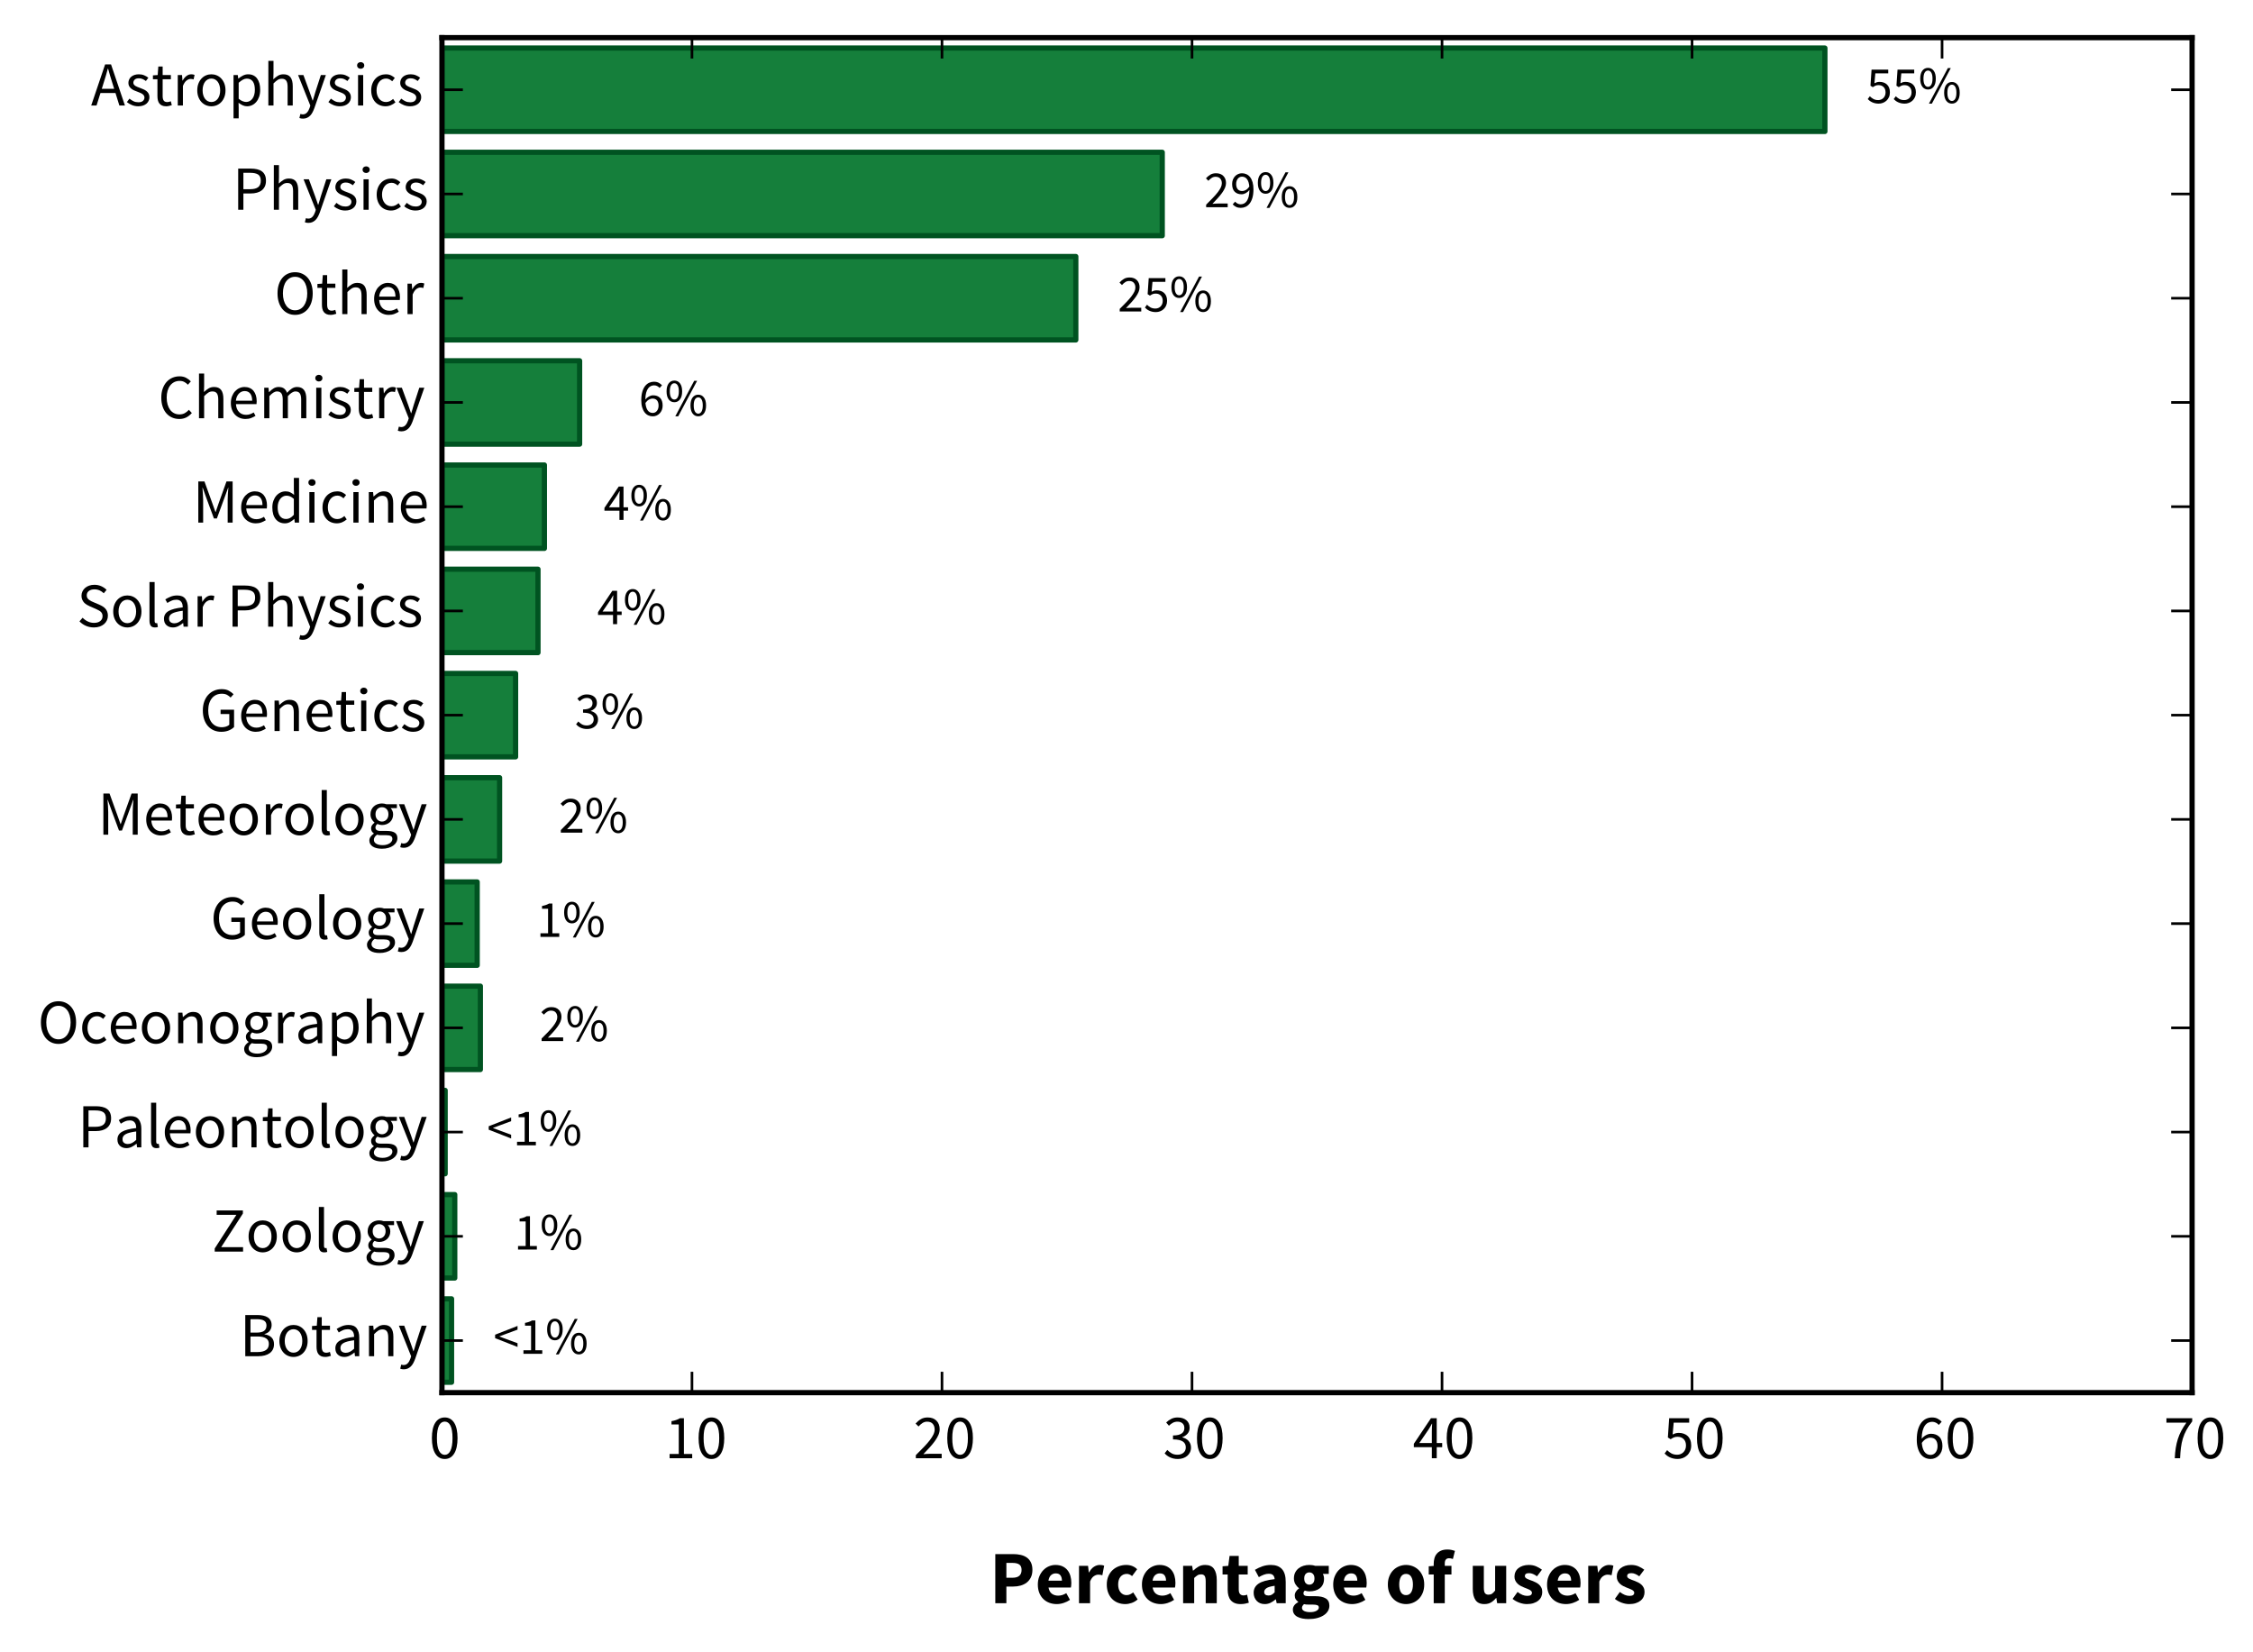 <?xml version="1.0" encoding="utf-8" standalone="no"?>
<!DOCTYPE svg PUBLIC "-//W3C//DTD SVG 1.1//EN"
  "http://www.w3.org/Graphics/SVG/1.1/DTD/svg11.dtd">
<!-- Created with matplotlib (http://matplotlib.org/) -->
<svg height="316pt" version="1.1" viewBox="0 0 431 316" width="431pt" xmlns="http://www.w3.org/2000/svg" xmlns:xlink="http://www.w3.org/1999/xlink">
 <defs>
  <style type="text/css">
*{stroke-linecap:butt;stroke-linejoin:round;}
  </style>
 </defs>
 <g id="figure_1">
  <g id="patch_1">
   <path d="
M0 316.909
L431.982 316.909
L431.982 0
L0 0
L0 316.909" style="fill:none;"/>
  </g>
  <g id="axes_1">
   <g id="patch_2">
    <path d="
M84.546 266.4
L419.346 266.4
L419.346 7.2
L84.546 7.2
L84.546 266.4" style="fill:none;"/>
   </g>
   <g id="patch_3">
    <path clip-path="url(#p05e1301167)" d="
M84.546 264.406
L86.383 264.406
L86.383 248.455
L84.546 248.455
z
" style="fill:#157f3b;stroke:#005321;stroke-linejoin:miter;"/>
   </g>
   <g id="patch_4">
    <path clip-path="url(#p05e1301167)" d="
M84.546 244.468
L86.996 244.468
L86.996 228.517
L84.546 228.517
z
" style="fill:#157f3b;stroke:#005321;stroke-linejoin:miter;"/>
   </g>
   <g id="patch_5">
    <path clip-path="url(#p05e1301167)" d="
M84.546 224.529
L85.159 224.529
L85.159 208.578
L84.546 208.578
z
" style="fill:#157f3b;stroke:#005321;stroke-linejoin:miter;"/>
   </g>
   <g id="patch_6">
    <path clip-path="url(#p05e1301167)" d="
M84.546 204.591
L91.895 204.591
L91.895 188.64
L84.546 188.64
z
" style="fill:#157f3b;stroke:#005321;stroke-linejoin:miter;"/>
   </g>
   <g id="patch_7">
    <path clip-path="url(#p05e1301167)" d="
M84.546 184.652
L91.283 184.652
L91.283 168.702
L84.546 168.702
z
" style="fill:#157f3b;stroke:#005321;stroke-linejoin:miter;"/>
   </g>
   <g id="patch_8">
    <path clip-path="url(#p05e1301167)" d="
M84.546 164.714
L95.57 164.714
L95.57 148.763
L84.546 148.763
z
" style="fill:#157f3b;stroke:#005321;stroke-linejoin:miter;"/>
   </g>
   <g id="patch_9">
    <path clip-path="url(#p05e1301167)" d="
M84.546 144.775
L98.632 144.775
L98.632 128.825
L84.546 128.825
z
" style="fill:#157f3b;stroke:#005321;stroke-linejoin:miter;"/>
   </g>
   <g id="patch_10">
    <path clip-path="url(#p05e1301167)" d="
M84.546 124.837
L102.918 124.837
L102.918 108.886
L84.546 108.886
z
" style="fill:#157f3b;stroke:#005321;stroke-linejoin:miter;"/>
   </g>
   <g id="patch_11">
    <path clip-path="url(#p05e1301167)" d="
M84.546 104.898
L104.143 104.898
L104.143 88.948
L84.546 88.948
z
" style="fill:#157f3b;stroke:#005321;stroke-linejoin:miter;"/>
   </g>
   <g id="patch_12">
    <path clip-path="url(#p05e1301167)" d="
M84.546 84.96
L110.88 84.96
L110.88 69.009
L84.546 69.009
z
" style="fill:#157f3b;stroke:#005321;stroke-linejoin:miter;"/>
   </g>
   <g id="patch_13">
    <path clip-path="url(#p05e1301167)" d="
M84.546 65.022
L205.802 65.022
L205.802 49.071
L84.546 49.071
z
" style="fill:#157f3b;stroke:#005321;stroke-linejoin:miter;"/>
   </g>
   <g id="patch_14">
    <path clip-path="url(#p05e1301167)" d="
M84.546 45.083
L222.337 45.083
L222.337 29.132
L84.546 29.132
z
" style="fill:#157f3b;stroke:#005321;stroke-linejoin:miter;"/>
   </g>
   <g id="patch_15">
    <path clip-path="url(#p05e1301167)" d="
M84.546 25.145
L349.104 25.145
L349.104 9.194
L84.546 9.194
z
" style="fill:#157f3b;stroke:#005321;stroke-linejoin:miter;"/>
   </g>
   <g id="patch_16">
    <path d="
M84.546 7.2
L419.346 7.2" style="fill:none;stroke:#000000;stroke-linecap:square;stroke-linejoin:miter;"/>
   </g>
   <g id="patch_17">
    <path d="
M419.346 266.4
L419.346 7.2" style="fill:none;stroke:#000000;stroke-linecap:square;stroke-linejoin:miter;"/>
   </g>
   <g id="patch_18">
    <path d="
M84.546 266.4
L84.546 7.2" style="fill:none;stroke:#000000;stroke-linecap:square;stroke-linejoin:miter;"/>
   </g>
   <g id="patch_19">
    <path d="
M84.546 266.4
L419.346 266.4" style="fill:none;stroke:#000000;stroke-linecap:square;stroke-linejoin:miter;"/>
   </g>
   <g id="matplotlib.axis_1">
    <g id="xtick_1">
     <g id="line2d_1">
      <defs>
       <path d="
M0 0
L0 -4" id="mc7db9fdffb" style="stroke:#000000;stroke-width:0.5;"/>
      </defs>
      <g>
       <use style="stroke:#000000;stroke-width:0.5;" x="84.546" xlink:href="#mc7db9fdffb" y="266.4"/>
      </g>
     </g>
     <g id="line2d_2">
      <defs>
       <path d="
M0 0
L0 4" id="m5a7d422ac3" style="stroke:#000000;stroke-width:0.5;"/>
      </defs>
      <g>
       <use style="stroke:#000000;stroke-width:0.5;" x="84.546" xlink:href="#m5a7d422ac3" y="7.2"/>
      </g>
     </g>
     <g id="text_1">
      <!-- 0 -->
      <defs>
       <path d="
M24.906 -1.203
Q15.203 -1.203 9.797 7.391
Q4.406 16 4.406 32.094
Q4.406 48.203 9.797 56.594
Q15.203 65 24.906 65
Q34.5 65 39.891 56.594
Q45.297 48.203 45.297 32.094
Q45.297 16 39.891 7.391
Q34.5 -1.203 24.906 -1.203
M24.906 5.406
Q27.703 5.406 29.953 6.953
Q32.203 8.5 33.844 11.75
Q35.5 15 36.391 20.047
Q37.297 25.094 37.297 32.094
Q37.297 39.094 36.391 44.094
Q35.5 49.094 33.844 52.25
Q32.203 55.406 29.953 56.906
Q27.703 58.406 24.906 58.406
Q22.094 58.406 19.797 56.906
Q17.5 55.406 15.844 52.25
Q14.203 49.094 13.297 44.094
Q12.406 39.094 12.406 32.094
Q12.406 18.094 15.844 11.75
Q19.297 5.406 24.906 5.406" id="SourceSansPro-Regular-30"/>
      </defs>
      <g transform="translate(82.093 278.944)scale(0.12 -0.12)">
       <use xlink:href="#SourceSansPro-Regular-30"/>
      </g>
     </g>
    </g>
    <g id="xtick_2">
     <g id="line2d_3">
      <g>
       <use style="stroke:#000000;stroke-width:0.5;" x="132.375" xlink:href="#mc7db9fdffb" y="266.4"/>
      </g>
     </g>
     <g id="line2d_4">
      <g>
       <use style="stroke:#000000;stroke-width:0.5;" x="132.375" xlink:href="#m5a7d422ac3" y="7.2"/>
      </g>
     </g>
     <g id="text_2">
      <!-- 10 -->
      <defs>
       <path d="
M7.906 6.797
L22.5 6.797
L22.5 53.797
L10.906 53.797
L10.906 59.094
Q15.297 59.906 18.547 61.047
Q21.797 62.203 24.406 63.797
L30.703 63.797
L30.703 6.797
L43.906 6.797
L43.906 0
L7.906 0
z
" id="SourceSansPro-Regular-31"/>
      </defs>
      <g transform="translate(127.149 278.944)scale(0.12 -0.12)">
       <use xlink:href="#SourceSansPro-Regular-31"/>
       <use x="49.7" xlink:href="#SourceSansPro-Regular-30"/>
      </g>
     </g>
    </g>
    <g id="xtick_3">
     <g id="line2d_5">
      <g>
       <use style="stroke:#000000;stroke-width:0.5;" x="180.203" xlink:href="#mc7db9fdffb" y="266.4"/>
      </g>
     </g>
     <g id="line2d_6">
      <g>
       <use style="stroke:#000000;stroke-width:0.5;" x="180.203" xlink:href="#m5a7d422ac3" y="7.2"/>
      </g>
     </g>
     <g id="text_3">
      <!-- 20 -->
      <defs>
       <path d="
M4 4.906
Q11.203 12.094 16.797 17.891
Q22.406 23.703 26.203 28.641
Q30 33.594 32 37.75
Q34 41.906 34 45.797
Q34 51.297 31 54.797
Q28 58.297 21.906 58.297
Q17.906 58.297 14.5 56.047
Q11.094 53.797 8.297 50.594
L3.594 55.297
Q7.594 59.703 12.094 62.344
Q16.594 65 22.906 65
Q31.797 65 36.891 59.844
Q42 54.703 42 46.203
Q42 41.703 40.047 37.141
Q38.094 32.594 34.641 27.75
Q31.203 22.906 26.453 17.656
Q21.703 12.406 16 6.5
Q18.594 6.703 21.391 6.891
Q24.203 7.094 26.703 7.094
L45.203 7.094
L45.203 0
L4 0
z
" id="SourceSansPro-Regular-32"/>
      </defs>
      <g transform="translate(174.719 278.944)scale(0.12 -0.12)">
       <use xlink:href="#SourceSansPro-Regular-32"/>
       <use x="49.7" xlink:href="#SourceSansPro-Regular-30"/>
      </g>
     </g>
    </g>
    <g id="xtick_4">
     <g id="line2d_7">
      <g>
       <use style="stroke:#000000;stroke-width:0.5;" x="228.032" xlink:href="#mc7db9fdffb" y="266.4"/>
      </g>
     </g>
     <g id="line2d_8">
      <g>
       <use style="stroke:#000000;stroke-width:0.5;" x="228.032" xlink:href="#m5a7d422ac3" y="7.2"/>
      </g>
     </g>
     <g id="text_4">
      <!-- 30 -->
      <defs>
       <path d="
M6.797 13.203
Q9.703 10.203 13.547 7.891
Q17.406 5.594 23.094 5.594
Q28.906 5.594 32.594 8.75
Q36.297 11.906 36.297 17.297
Q36.297 20.094 35.25 22.438
Q34.203 24.797 31.797 26.5
Q29.406 28.203 25.5 29.094
Q21.594 30 15.906 30
L15.906 36.297
Q21 36.297 24.453 37.188
Q27.906 38.094 30.047 39.688
Q32.203 41.297 33.094 43.5
Q34 45.703 34 48.203
Q34 52.906 31.047 55.594
Q28.094 58.297 23 58.297
Q19 58.297 15.641 56.5
Q12.297 54.703 9.406 51.797
L5 57
Q8.703 60.5 13.141 62.75
Q17.594 65 23.297 65
Q27.5 65 31 63.891
Q34.5 62.797 37.047 60.75
Q39.594 58.703 41 55.703
Q42.406 52.703 42.406 48.797
Q42.406 43 39.203 39.297
Q36 35.594 30.797 33.594
L30.797 33.203
Q33.703 32.5 36.203 31.141
Q38.703 29.797 40.594 27.75
Q42.5 25.703 43.547 23
Q44.594 20.297 44.594 17
Q44.594 12.797 42.938 9.391
Q41.297 6 38.438 3.641
Q35.594 1.297 31.797 0.047
Q28 -1.203 23.594 -1.203
Q19.797 -1.203 16.641 -0.453
Q13.5 0.297 10.891 1.547
Q8.297 2.797 6.25 4.391
Q4.203 6 2.594 7.797
z
" id="SourceSansPro-Regular-33"/>
      </defs>
      <g transform="translate(222.488 278.944)scale(0.12 -0.12)">
       <use xlink:href="#SourceSansPro-Regular-33"/>
       <use x="49.7" xlink:href="#SourceSansPro-Regular-30"/>
      </g>
     </g>
    </g>
    <g id="xtick_5">
     <g id="line2d_9">
      <g>
       <use style="stroke:#000000;stroke-width:0.5;" x="275.861" xlink:href="#mc7db9fdffb" y="266.4"/>
      </g>
     </g>
     <g id="line2d_10">
      <g>
       <use style="stroke:#000000;stroke-width:0.5;" x="275.861" xlink:href="#m5a7d422ac3" y="7.2"/>
      </g>
     </g>
     <g id="text_5">
      <!-- 40 -->
      <defs>
       <path d="
M30.406 24.203
L30.406 42.703
Q30.406 45.297 30.547 48.844
Q30.703 52.406 30.906 55
L30.5 55
Q29.297 52.703 28 50.5
Q26.703 48.297 25.297 46
L10.406 24.203
z

M46.906 17.594
L38.203 17.594
L38.203 0
L30.406 0
L30.406 17.594
L1.703 17.594
L1.703 23
L29 63.797
L38.203 63.797
L38.203 24.203
L46.906 24.203
z
" id="SourceSansPro-Regular-34"/>
      </defs>
      <g transform="translate(270.263 278.944)scale(0.12 -0.12)">
       <use xlink:href="#SourceSansPro-Regular-34"/>
       <use x="49.7" xlink:href="#SourceSansPro-Regular-30"/>
      </g>
     </g>
    </g>
    <g id="xtick_6">
     <g id="line2d_11">
      <g>
       <use style="stroke:#000000;stroke-width:0.5;" x="323.689" xlink:href="#mc7db9fdffb" y="266.4"/>
      </g>
     </g>
     <g id="line2d_12">
      <g>
       <use style="stroke:#000000;stroke-width:0.5;" x="323.689" xlink:href="#m5a7d422ac3" y="7.2"/>
      </g>
     </g>
     <g id="text_6">
      <!-- 50 -->
      <defs>
       <path d="
M6.5 12.906
Q9.297 10 13.141 7.797
Q17 5.594 22.594 5.594
Q25.5 5.594 28.047 6.641
Q30.594 7.703 32.5 9.594
Q34.406 11.5 35.5 14.203
Q36.594 16.906 36.594 20.203
Q36.594 26.797 32.891 30.5
Q29.203 34.203 23 34.203
Q19.703 34.203 17.344 33.203
Q15 32.203 12.094 30.297
L7.703 33.094
L9.797 63.797
L41.703 63.797
L41.703 56.703
L17 56.703
L15.297 37.797
Q17.594 39 19.891 39.703
Q22.203 40.406 25.094 40.406
Q29.203 40.406 32.797 39.203
Q36.406 38 39.094 35.547
Q41.797 33.094 43.344 29.344
Q44.906 25.594 44.906 20.406
Q44.906 15.203 43.094 11.203
Q41.297 7.203 38.297 4.453
Q35.297 1.703 31.438 0.25
Q27.594 -1.203 23.406 -1.203
Q19.594 -1.203 16.438 -0.453
Q13.297 0.297 10.75 1.5
Q8.203 2.703 6.141 4.25
Q4.094 5.797 2.5 7.5
z
" id="SourceSansPro-Regular-35"/>
      </defs>
      <g transform="translate(318.139 278.944)scale(0.12 -0.12)">
       <use xlink:href="#SourceSansPro-Regular-35"/>
       <use x="49.7" xlink:href="#SourceSansPro-Regular-30"/>
      </g>
     </g>
    </g>
    <g id="xtick_7">
     <g id="line2d_13">
      <g>
       <use style="stroke:#000000;stroke-width:0.5;" x="371.518" xlink:href="#mc7db9fdffb" y="266.4"/>
      </g>
     </g>
     <g id="line2d_14">
      <g>
       <use style="stroke:#000000;stroke-width:0.5;" x="371.518" xlink:href="#m5a7d422ac3" y="7.2"/>
      </g>
     </g>
     <g id="text_7">
      <!-- 60 -->
      <defs>
       <path d="
M26.797 5.297
Q29.203 5.297 31.203 6.297
Q33.203 7.297 34.703 9.141
Q36.203 11 37.047 13.547
Q37.906 16.094 37.906 19.297
Q37.906 25.594 35 29.188
Q32.094 32.797 26.094 32.797
Q23.094 32.797 19.547 30.844
Q16 28.906 12.797 24.406
Q13.594 15 17.141 10.141
Q20.703 5.297 26.797 5.297
M39.906 53.094
Q37.906 55.406 35.156 56.75
Q32.406 58.094 29.406 58.094
Q26.094 58.094 23.094 56.688
Q20.094 55.297 17.797 52.094
Q15.5 48.906 14.094 43.75
Q12.703 38.594 12.594 31
Q15.594 34.703 19.594 36.844
Q23.594 39 27.5 39
Q35.797 39 40.75 34.094
Q45.703 29.203 45.703 19.297
Q45.703 14.703 44.203 10.953
Q42.703 7.203 40.094 4.5
Q37.5 1.797 34.094 0.297
Q30.703 -1.203 26.797 -1.203
Q22.094 -1.203 18.094 0.688
Q14.094 2.594 11.141 6.438
Q8.203 10.297 6.5 16.047
Q4.797 21.797 4.797 29.5
Q4.797 39.094 6.797 45.844
Q8.797 52.594 12.188 56.844
Q15.594 61.094 19.938 63.047
Q24.297 65 29.094 65
Q34.297 65 38.047 63.047
Q41.797 61.094 44.5 58.203
z
" id="SourceSansPro-Regular-36"/>
      </defs>
      <g transform="translate(366.105 278.944)scale(0.12 -0.12)">
       <use xlink:href="#SourceSansPro-Regular-36"/>
       <use x="49.7" xlink:href="#SourceSansPro-Regular-30"/>
      </g>
     </g>
    </g>
    <g id="xtick_8">
     <g id="line2d_15">
      <g>
       <use style="stroke:#000000;stroke-width:0.5;" x="419.346" xlink:href="#mc7db9fdffb" y="266.4"/>
      </g>
     </g>
     <g id="line2d_16">
      <g>
       <use style="stroke:#000000;stroke-width:0.5;" x="419.346" xlink:href="#m5a7d422ac3" y="7.2"/>
      </g>
     </g>
     <g id="text_8">
      <!-- 70 -->
      <defs>
       <path d="
M17.703 0
Q18.094 9 19.297 16.5
Q20.5 24 22.641 30.75
Q24.797 37.5 28.141 43.797
Q31.5 50.094 36.203 56.703
L4.406 56.703
L4.406 63.797
L45.5 63.797
L45.5 58.703
Q39.797 51.5 36.25 44.891
Q32.703 38.297 30.594 31.438
Q28.5 24.594 27.547 16.938
Q26.594 9.297 26.203 0
L17.703 0
z
" id="SourceSansPro-Regular-37"/>
      </defs>
      <g transform="translate(413.911 278.944)scale(0.12 -0.12)">
       <use xlink:href="#SourceSansPro-Regular-37"/>
       <use x="49.7" xlink:href="#SourceSansPro-Regular-30"/>
      </g>
     </g>
    </g>
    <g id="text_9">
     <!-- Percentage of users -->
     <defs>
      <path d="
M6 49.594
L20.703 49.594
L20.703 20.703
Q20.703 15.297 22.203 13.297
Q23.703 11.297 26.906 11.297
Q29.703 11.297 31.594 12.594
Q33.5 13.906 35.703 16.797
L35.703 49.594
L50.406 49.594
L50.406 0
L38.406 0
L37.297 6.906
L37 6.906
Q33.797 3.094 30.141 0.938
Q26.5 -1.203 21.406 -1.203
Q13.297 -1.203 9.641 4.094
Q6 9.406 6 18.797
z
" id="SourceSansPro-Bold-75"/>
      <path d="
M6.5 49.594
L18.5 49.594
L19.5 43.297
L19.906 43.297
Q23.094 46.297 26.891 48.547
Q30.703 50.797 35.797 50.797
Q43.906 50.797 47.547 45.5
Q51.203 40.203 51.203 30.797
L51.203 0
L36.5 0
L36.5 28.906
Q36.5 34.297 35.047 36.297
Q33.594 38.297 30.406 38.297
Q27.594 38.297 25.594 37.047
Q23.594 35.797 21.203 33.5
L21.203 0
L6.5 0
z
" id="SourceSansPro-Bold-6e"/>
      <path d="
M8.5 38.094
L1.703 38.094
L1.703 49
L9.297 49.594
L11 62.797
L23.203 62.797
L23.203 49.594
L35.094 49.594
L35.094 38.094
L23.203 38.094
L23.203 18.203
Q23.203 14 24.953 12.141
Q26.703 10.297 29.594 10.297
Q30.797 10.297 32.047 10.594
Q33.297 10.906 34.297 11.297
L36.594 0.594
Q34.594 0 31.891 -0.594
Q29.203 -1.203 25.594 -1.203
Q21 -1.203 17.75 0.188
Q14.5 1.594 12.453 4.094
Q10.406 6.594 9.453 10.141
Q8.5 13.703 8.5 18
z
" id="SourceSansPro-Bold-74"/>
      <path d="
M4.703 13.797
Q4.703 21.594 11.297 26
Q17.906 30.406 32.594 31.906
Q32.406 35.203 30.594 37.141
Q28.797 39.094 24.797 39.094
Q21.594 39.094 18.391 37.891
Q15.203 36.703 11.594 34.594
L6.406 44.297
Q11.203 47.203 16.453 49
Q21.703 50.797 27.594 50.797
Q37.203 50.797 42.25 45.344
Q47.297 39.906 47.297 28.406
L47.297 0
L35.297 0
L34.203 5.094
L33.906 5.094
Q30.703 2.297 27.141 0.547
Q23.594 -1.203 19.406 -1.203
Q16 -1.203 13.297 -0.047
Q10.594 1.094 8.688 3.141
Q6.797 5.203 5.75 7.891
Q4.703 10.594 4.703 13.797
M18.703 14.906
Q18.703 12.5 20.25 11.344
Q21.797 10.203 24.406 10.203
Q27 10.203 28.797 11.297
Q30.594 12.406 32.594 14.406
L32.594 23.094
Q24.703 22 21.703 19.891
Q18.703 17.797 18.703 14.906" id="SourceSansPro-Bold-61"/>
      <path d="
M3.594 24.797
Q3.594 31 5.594 35.844
Q7.594 40.703 10.938 44
Q14.297 47.297 18.688 49.047
Q23.094 50.797 27.797 50.797
Q32.5 50.797 36.844 49.047
Q41.203 47.297 44.547 44
Q47.906 40.703 49.906 35.844
Q51.906 31 51.906 24.797
Q51.906 18.594 49.906 13.75
Q47.906 8.906 44.547 5.594
Q41.203 2.297 36.844 0.547
Q32.5 -1.203 27.797 -1.203
Q23.094 -1.203 18.688 0.547
Q14.297 2.297 10.938 5.594
Q7.594 8.906 5.594 13.75
Q3.594 18.594 3.594 24.797
M18.703 24.797
Q18.703 18.297 20.953 14.5
Q23.203 10.703 27.797 10.703
Q32.297 10.703 34.594 14.5
Q36.906 18.297 36.906 24.797
Q36.906 31.297 34.594 35.094
Q32.297 38.906 27.797 38.906
Q23.203 38.906 20.953 35.094
Q18.703 31.297 18.703 24.797" id="SourceSansPro-Bold-6f"/>
      <path d="
M3.594 24.797
Q3.594 30.797 5.594 35.641
Q7.594 40.5 10.844 43.844
Q14.094 47.203 18.297 49
Q22.5 50.797 27 50.797
Q32.297 50.797 36.25 49
Q40.203 47.203 42.844 44
Q45.5 40.797 46.797 36.438
Q48.094 32.094 48.094 27
Q48.094 25 47.891 23.344
Q47.703 21.703 47.5 20.797
L17.797 20.797
Q18.797 15.094 22.25 12.547
Q25.703 10 30.703 10
Q36 10 41.406 13.297
L46.297 4.406
Q42.5 1.797 37.844 0.297
Q33.203 -1.203 28.703 -1.203
Q23.406 -1.203 18.797 0.547
Q14.203 2.297 10.797 5.641
Q7.406 9 5.5 13.797
Q3.594 18.594 3.594 24.797
M35.594 29.906
Q35.594 34.203 33.688 36.891
Q31.797 39.594 27.297 39.594
Q23.797 39.594 21.141 37.25
Q18.5 34.906 17.703 29.906
z
" id="SourceSansPro-Bold-65"/>
      <path d="
M7.703 65.203
L31.5 65.203
Q36.797 65.203 41.438 64.141
Q46.094 63.094 49.547 60.641
Q53 58.203 55 54.141
Q57 50.094 57 44.203
Q57 38.5 54.953 34.297
Q52.906 30.094 49.406 27.391
Q45.906 24.703 41.297 23.391
Q36.703 22.094 31.5 22.094
L22.406 22.094
L22.406 0
L7.703 0
z

M30.594 33.797
Q42.594 33.797 42.594 44.203
Q42.594 49.297 39.547 51.391
Q36.5 53.5 30.594 53.5
L22.406 53.5
L22.406 33.797
z
" id="SourceSansPro-Bold-50"/>
      <path d="
M6.5 49.594
L18.5 49.594
L19.5 40.906
L19.906 40.906
Q22.594 46 26.391 48.391
Q30.203 50.797 34 50.797
Q36.094 50.797 37.438 50.547
Q38.797 50.297 39.906 49.797
L37.5 37.094
Q36.094 37.5 34.891 37.703
Q33.703 37.906 32.094 37.906
Q29.297 37.906 26.25 35.906
Q23.203 33.906 21.203 28.797
L21.203 0
L6.5 0
z
" id="SourceSansPro-Bold-72"/>
      <path id="SourceSansPro-Bold-20"/>
      <path d="
M34.5 58.703
Q31.703 59.703 29.406 59.703
Q26.703 59.703 25.203 58.047
Q23.703 56.406 23.703 52.594
L23.703 49.594
L32.594 49.594
L32.594 38.094
L23.703 38.094
L23.703 0
L9 0
L9 38.094
L2.406 38.094
L2.406 49
L9 49.5
L9 52.203
Q9 56.094 9.953 59.594
Q10.906 63.094 13.094 65.688
Q15.297 68.297 18.797 69.797
Q22.297 71.297 27.297 71.297
Q30.406 71.297 32.953 70.688
Q35.5 70.094 37.203 69.5
z
" id="SourceSansPro-Bold-66"/>
      <path d="
M15.5 -6.203
Q15.5 -9 18.5 -10.453
Q21.5 -11.906 26.5 -11.906
Q31.5 -11.906 34.703 -10.156
Q37.906 -8.406 37.906 -5.797
Q37.906 -3.5 35.953 -2.703
Q34 -1.906 30.297 -1.906
L25.203 -1.906
Q22.594 -1.906 21 -1.75
Q19.406 -1.594 18.203 -1.297
Q15.5 -3.703 15.5 -6.203
M3.406 -8.5
Q3.406 -2.5 10.5 1.5
L10.5 1.906
Q8.5 3.203 7.203 5.203
Q5.906 7.203 5.906 10.297
Q5.906 13 7.5 15.453
Q9.094 17.906 11.5 19.594
L11.5 20
Q8.906 21.797 6.844 25.141
Q4.797 28.5 4.797 32.906
Q4.797 37.406 6.5 40.75
Q8.203 44.094 11.047 46.344
Q13.906 48.594 17.594 49.688
Q21.297 50.797 25.297 50.797
Q29.703 50.797 33 49.594
L51.094 49.594
L51.094 38.906
L43.203 38.906
Q43.906 37.797 44.344 36.094
Q44.797 34.406 44.797 32.406
Q44.797 28.094 43.297 24.938
Q41.797 21.797 39.141 19.75
Q36.5 17.703 32.953 16.703
Q29.406 15.703 25.297 15.703
Q22.406 15.703 19.297 16.703
Q18.297 15.906 17.891 15.094
Q17.5 14.297 17.5 13
Q17.5 11.094 19.141 10.188
Q20.797 9.297 25 9.297
L33 9.297
Q42.203 9.297 47.047 6.344
Q51.906 3.406 51.906 -3.297
Q51.906 -7.203 49.953 -10.453
Q48 -13.703 44.391 -16.047
Q40.797 -18.406 35.688 -19.75
Q30.594 -21.094 24.203 -21.094
Q19.797 -21.094 16.047 -20.344
Q12.297 -19.594 9.438 -18.094
Q6.594 -16.594 5 -14.188
Q3.406 -11.797 3.406 -8.5
M25.297 24.594
Q28.203 24.594 30.141 26.641
Q32.094 28.703 32.094 32.906
Q32.094 36.797 30.141 38.844
Q28.203 40.906 25.297 40.906
Q22.406 40.906 20.453 38.906
Q18.5 36.906 18.5 32.906
Q18.5 28.703 20.453 26.641
Q22.406 24.594 25.297 24.594" id="SourceSansPro-Bold-67"/>
      <path d="
M8.703 14.906
Q12.094 12.297 15.188 11
Q18.297 9.703 21.5 9.703
Q24.797 9.703 26.297 10.797
Q27.797 11.906 27.797 13.906
Q27.797 15.094 26.938 16.047
Q26.094 17 24.641 17.797
Q23.203 18.594 21.391 19.25
Q19.594 19.906 17.703 20.703
Q15.406 21.594 13.094 22.797
Q10.797 24 8.891 25.75
Q7 27.5 5.797 29.844
Q4.594 32.203 4.594 35.297
Q4.594 38.703 5.938 41.594
Q7.297 44.5 9.797 46.5
Q12.297 48.5 15.797 49.641
Q19.297 50.797 23.594 50.797
Q29.297 50.797 33.594 48.844
Q37.906 46.906 41.094 44.5
L34.5 35.703
Q31.797 37.703 29.188 38.797
Q26.594 39.906 24 39.906
Q18.406 39.906 18.406 36
Q18.406 34.797 19.203 33.938
Q20 33.094 21.344 32.391
Q22.703 31.703 24.453 31.047
Q26.203 30.406 28.094 29.703
Q30.5 28.797 32.844 27.641
Q35.203 26.5 37.141 24.797
Q39.094 23.094 40.297 20.641
Q41.5 18.203 41.5 14.797
Q41.5 11.406 40.203 8.5
Q38.906 5.594 36.297 3.438
Q33.703 1.297 29.891 0.047
Q26.094 -1.203 21.094 -1.203
Q16.203 -1.203 11.047 0.688
Q5.906 2.594 2.094 5.703
z
" id="SourceSansPro-Bold-73"/>
      <path d="
M3.594 24.797
Q3.594 31 5.688 35.844
Q7.797 40.703 11.344 44
Q14.906 47.297 19.594 49.047
Q24.297 50.797 29.406 50.797
Q34 50.797 37.703 49.25
Q41.406 47.703 43.906 45.094
L37.203 36
Q33.703 38.906 30.297 38.906
Q24.906 38.906 21.797 35.094
Q18.703 31.297 18.703 24.797
Q18.703 18.297 21.844 14.5
Q25 10.703 29.797 10.703
Q32.5 10.703 34.703 11.797
Q36.906 12.906 38.703 14.297
L44.594 5
Q41 1.797 36.594 0.297
Q32.203 -1.203 28.094 -1.203
Q22.906 -1.203 18.453 0.547
Q14 2.297 10.703 5.594
Q7.406 8.906 5.5 13.75
Q3.594 18.594 3.594 24.797" id="SourceSansPro-Bold-63"/>
     </defs>
     <g transform="translate(189.294 306.671)scale(0.144 -0.144)">
      <use xlink:href="#SourceSansPro-Bold-50"/>
      <use x="60.6" xlink:href="#SourceSansPro-Bold-65"/>
      <use x="112.4" xlink:href="#SourceSansPro-Bold-72"/>
      <use x="152.2" xlink:href="#SourceSansPro-Bold-63"/>
      <use x="198.9" xlink:href="#SourceSansPro-Bold-65"/>
      <use x="250.7" xlink:href="#SourceSansPro-Bold-6e"/>
      <use x="307.9" xlink:href="#SourceSansPro-Bold-74"/>
      <use x="346.2" xlink:href="#SourceSansPro-Bold-61"/>
      <use x="399.6" xlink:href="#SourceSansPro-Bold-67"/>
      <use x="453" xlink:href="#SourceSansPro-Bold-65"/>
      <use x="504.8" xlink:href="#SourceSansPro-Bold-20"/>
      <use x="525.6" xlink:href="#SourceSansPro-Bold-6f"/>
      <use x="581.1" xlink:href="#SourceSansPro-Bold-66"/>
      <use x="615.2" xlink:href="#SourceSansPro-Bold-20"/>
      <use x="636" xlink:href="#SourceSansPro-Bold-75"/>
      <use x="692.8" xlink:href="#SourceSansPro-Bold-73"/>
      <use x="737.1" xlink:href="#SourceSansPro-Bold-65"/>
      <use x="788.9" xlink:href="#SourceSansPro-Bold-72"/>
      <use x="828.7" xlink:href="#SourceSansPro-Bold-73"/>
     </g>
    </g>
   </g>
   <g id="matplotlib.axis_2">
    <g id="ytick_1">
     <g id="line2d_17">
      <defs>
       <path d="
M0 0
L4 0" id="md7965d1ba0" style="stroke:#000000;stroke-width:0.5;"/>
      </defs>
      <g>
       <use style="stroke:#000000;stroke-width:0.5;" x="84.546" xlink:href="#md7965d1ba0" y="256.431"/>
      </g>
     </g>
     <g id="line2d_18">
      <defs>
       <path d="
M0 0
L-4 0" id="md9a1c1a7cd" style="stroke:#000000;stroke-width:0.5;"/>
      </defs>
      <g>
       <use style="stroke:#000000;stroke-width:0.5;" x="419.346" xlink:href="#md9a1c1a7cd" y="256.431"/>
      </g>
     </g>
     <g id="text_10">
      <!-- Botany -->
      <defs>
       <path d="
M9 65.594
L28.5 65.594
Q33.5 65.594 37.641 64.688
Q41.797 63.797 44.75 61.891
Q47.703 60 49.344 56.953
Q51 53.906 51 49.594
Q51 44.703 48.203 40.75
Q45.406 36.797 39.594 35.297
L39.594 34.906
Q46.797 33.797 50.797 29.891
Q54.797 26 54.797 19.203
Q54.797 14.406 53 10.797
Q51.203 7.203 47.891 4.797
Q44.594 2.406 40 1.203
Q35.406 0 29.906 0
L9 0
z

M27 37.594
Q35.5 37.594 39.141 40.5
Q42.797 43.406 42.797 48.906
Q42.797 54.297 38.938 56.641
Q35.094 59 27.406 59
L17.297 59
L17.297 37.594
z

M28.703 6.594
Q37.203 6.594 41.891 9.75
Q46.594 12.906 46.594 19.594
Q46.594 25.703 42 28.547
Q37.406 31.406 28.703 31.406
L17.297 31.406
L17.297 6.594
z
" id="SourceSansPro-Regular-42"/>
       <path d="
M5.797 12.594
Q5.797 20.594 12.938 24.844
Q20.094 29.094 35.703 30.797
Q35.703 33.094 35.25 35.297
Q34.797 37.5 33.641 39.203
Q32.5 40.906 30.594 41.953
Q28.703 43 25.703 43
Q21.406 43 17.75 41.391
Q14.094 39.797 11.203 37.797
L7.906 43.5
Q11.297 45.703 16.188 47.75
Q21.094 49.797 27 49.797
Q35.906 49.797 39.906 44.344
Q43.906 38.906 43.906 29.797
L43.906 0
L37.094 0
L36.406 5.797
L36.203 5.797
Q32.703 2.906 28.641 0.844
Q24.594 -1.203 20.094 -1.203
Q13.906 -1.203 9.844 2.391
Q5.797 6 5.797 12.594
M13.906 13.203
Q13.906 9 16.344 7.203
Q18.797 5.406 22.406 5.406
Q25.906 5.406 29.047 7.047
Q32.203 8.703 35.703 11.906
L35.703 25.406
Q29.594 24.594 25.391 23.5
Q21.203 22.406 18.641 20.906
Q16.094 19.406 15 17.453
Q13.906 15.5 13.906 13.203" id="SourceSansPro-Regular-61"/>
       <path d="
M4.594 24.203
Q4.594 30.297 6.438 35.047
Q8.297 39.797 11.391 43.094
Q14.5 46.406 18.547 48.094
Q22.594 49.797 27.094 49.797
Q31.594 49.797 35.641 48.094
Q39.703 46.406 42.797 43.094
Q45.906 39.797 47.75 35.047
Q49.594 30.297 49.594 24.203
Q49.594 18.203 47.75 13.453
Q45.906 8.703 42.797 5.453
Q39.703 2.203 35.641 0.5
Q31.594 -1.203 27.094 -1.203
Q22.594 -1.203 18.547 0.5
Q14.5 2.203 11.391 5.453
Q8.297 8.703 6.438 13.453
Q4.594 18.203 4.594 24.203
M13.094 24.203
Q13.094 20 14.094 16.594
Q15.094 13.203 16.938 10.75
Q18.797 8.297 21.391 6.938
Q24 5.594 27.094 5.594
Q30.203 5.594 32.797 6.938
Q35.406 8.297 37.25 10.75
Q39.094 13.203 40.094 16.594
Q41.094 20 41.094 24.203
Q41.094 28.406 40.094 31.844
Q39.094 35.297 37.25 37.797
Q35.406 40.297 32.797 41.641
Q30.203 43 27.094 43
Q24 43 21.391 41.641
Q18.797 40.297 16.938 37.797
Q15.094 35.297 14.094 31.844
Q13.094 28.406 13.094 24.203" id="SourceSansPro-Regular-6f"/>
       <path d="
M9.594 41.906
L2.406 41.906
L2.406 48.094
L10 48.594
L11 62.203
L17.906 62.203
L17.906 48.594
L31 48.594
L31 41.906
L17.906 41.906
L17.906 14.906
Q17.906 10.406 19.547 7.953
Q21.203 5.5 25.406 5.5
Q26.703 5.5 28.203 5.891
Q29.703 6.297 30.906 6.797
L32.5 0.594
Q30.5 -0.094 28.141 -0.641
Q25.797 -1.203 23.5 -1.203
Q19.594 -1.203 16.938 0
Q14.297 1.203 12.641 3.297
Q11 5.406 10.297 8.406
Q9.594 11.406 9.594 15
z
" id="SourceSansPro-Regular-74"/>
       <path d="
M4.906 -13.406
Q5.703 -13.594 6.703 -13.844
Q7.703 -14.094 8.594 -14.094
Q12.797 -14.094 15.438 -11.141
Q18.094 -8.203 19.594 -3.703
L20.703 -0.094
L1.203 48.594
L9.703 48.594
L19.594 21.703
Q20.703 18.5 21.953 14.953
Q23.203 11.406 24.297 8
L24.703 8
Q25.797 11.297 26.797 14.891
Q27.797 18.5 28.797 21.703
L37.5 48.594
L45.5 48.594
L27.203 -4
Q25.906 -7.594 24.297 -10.688
Q22.703 -13.797 20.5 -16.047
Q18.297 -18.297 15.5 -19.594
Q12.703 -20.906 9 -20.906
Q7.297 -20.906 5.891 -20.656
Q4.5 -20.406 3.297 -19.906
L4.906 -13.406
z
" id="SourceSansPro-Regular-79"/>
       <path d="
M8.203 48.594
L15 48.594
L15.703 41.594
L16 41.594
Q19.5 45.094 23.344 47.438
Q27.203 49.797 32.297 49.797
Q40 49.797 43.547 45
Q47.094 40.203 47.094 30.797
L47.094 0
L38.906 0
L38.906 29.703
Q38.906 36.594 36.703 39.641
Q34.5 42.703 29.703 42.703
Q25.906 42.703 23 40.797
Q20.094 38.906 16.406 35.203
L16.406 0
L8.203 0
z
" id="SourceSansPro-Regular-6e"/>
      </defs>
      <g transform="translate(45.842 259.424)scale(0.12 -0.12)">
       <use xlink:href="#SourceSansPro-Regular-42"/>
       <use x="58.8" xlink:href="#SourceSansPro-Regular-6f"/>
       <use x="113" xlink:href="#SourceSansPro-Regular-74"/>
       <use x="146.8" xlink:href="#SourceSansPro-Regular-61"/>
       <use x="198" xlink:href="#SourceSansPro-Regular-6e"/>
       <use x="252.7" xlink:href="#SourceSansPro-Regular-79"/>
      </g>
     </g>
    </g>
    <g id="ytick_2">
     <g id="line2d_19">
      <g>
       <use style="stroke:#000000;stroke-width:0.5;" x="84.546" xlink:href="#md7965d1ba0" y="236.492"/>
      </g>
     </g>
     <g id="line2d_20">
      <g>
       <use style="stroke:#000000;stroke-width:0.5;" x="419.346" xlink:href="#md9a1c1a7cd" y="236.492"/>
      </g>
     </g>
     <g id="text_11">
      <!-- Zoology -->
      <defs>
       <path d="
M8.203 71.203
L16.406 71.203
L16.406 9.203
Q16.406 7.203 17.094 6.391
Q17.797 5.594 18.703 5.594
Q19.094 5.594 19.438 5.594
Q19.797 5.594 20.5 5.797
L21.594 -0.406
Q20.797 -0.797 19.688 -1
Q18.594 -1.203 16.906 -1.203
Q12.203 -1.203 10.203 1.594
Q8.203 4.406 8.203 9.797
z
" id="SourceSansPro-Regular-6c"/>
       <path d="
M4.5 5
L39 58.594
L7.594 58.594
L7.594 65.594
L49.406 65.594
L49.406 60.703
L14.797 7.094
L49.703 7.094
L49.703 0
L4.5 0
z
" id="SourceSansPro-Regular-5a"/>
       <path d="
M11.703 -8.203
Q11.703 -12.094 15.453 -14.391
Q19.203 -16.703 25.797 -16.703
Q29.297 -16.703 32.141 -15.844
Q35 -15 37 -13.641
Q39 -12.297 40.094 -10.5
Q41.203 -8.703 41.203 -6.797
Q41.203 -3.406 38.703 -2.094
Q36.203 -0.797 31.406 -0.797
L23 -0.797
Q21.594 -0.797 19.938 -0.641
Q18.297 -0.5 16.703 0
Q14.094 -1.906 12.891 -4
Q11.703 -6.094 11.703 -8.203
M4.5 -9.297
Q4.5 -6.203 6.391 -3.391
Q8.297 -0.594 11.594 1.703
L11.594 2.094
Q9.797 3.203 8.547 5.141
Q7.297 7.094 7.297 10
Q7.297 13.094 9 15.391
Q10.703 17.703 12.594 19
L12.594 19.406
Q10.203 21.406 8.25 24.75
Q6.297 28.094 6.297 32.5
Q6.297 36.5 7.75 39.703
Q9.203 42.906 11.703 45.156
Q14.203 47.406 17.547 48.594
Q20.906 49.797 24.594 49.797
Q26.594 49.797 28.344 49.438
Q30.094 49.094 31.5 48.594
L48.406 48.594
L48.406 42.297
L38.406 42.297
Q40.094 40.594 41.25 38
Q42.406 35.406 42.406 32.297
Q42.406 28.406 41 25.25
Q39.594 22.094 37.188 19.938
Q34.797 17.797 31.547 16.594
Q28.297 15.406 24.594 15.406
Q22.797 15.406 20.891 15.844
Q19 16.297 17.297 17.094
Q16 16 15.094 14.641
Q14.203 13.297 14.203 11.297
Q14.203 9 16 7.5
Q17.797 6 22.797 6
L32.203 6
Q40.703 6 44.953 3.25
Q49.203 0.5 49.203 -5.594
Q49.203 -9 47.5 -12.047
Q45.797 -15.094 42.594 -17.391
Q39.406 -19.703 34.844 -21.047
Q30.297 -22.406 24.594 -22.406
Q20.094 -22.406 16.391 -21.547
Q12.703 -20.703 10.047 -19
Q7.406 -17.297 5.953 -14.891
Q4.5 -12.5 4.5 -9.297
M24.594 20.906
Q26.703 20.906 28.547 21.703
Q30.406 22.5 31.844 24
Q33.297 25.5 34.094 27.641
Q34.906 29.797 34.906 32.5
Q34.906 37.906 31.906 40.844
Q28.906 43.797 24.594 43.797
Q20.297 43.797 17.297 40.844
Q14.297 37.906 14.297 32.5
Q14.297 29.797 15.094 27.641
Q15.906 25.5 17.344 24
Q18.797 22.5 20.641 21.703
Q22.5 20.906 24.594 20.906" id="SourceSansPro-Regular-67"/>
      </defs>
      <g transform="translate(40.536 239.42)scale(0.12 -0.12)">
       <use xlink:href="#SourceSansPro-Regular-5a"/>
       <use x="53.9" xlink:href="#SourceSansPro-Regular-6f"/>
       <use x="108.1" xlink:href="#SourceSansPro-Regular-6f"/>
       <use x="162.3" xlink:href="#SourceSansPro-Regular-6c"/>
       <use x="187.8" xlink:href="#SourceSansPro-Regular-6f"/>
       <use x="242" xlink:href="#SourceSansPro-Regular-67"/>
       <use x="292.4" xlink:href="#SourceSansPro-Regular-79"/>
      </g>
     </g>
    </g>
    <g id="ytick_3">
     <g id="line2d_21">
      <g>
       <use style="stroke:#000000;stroke-width:0.5;" x="84.546" xlink:href="#md7965d1ba0" y="216.554"/>
      </g>
     </g>
     <g id="line2d_22">
      <g>
       <use style="stroke:#000000;stroke-width:0.5;" x="419.346" xlink:href="#md9a1c1a7cd" y="216.554"/>
      </g>
     </g>
     <g id="text_12">
      <!-- Paleontology -->
      <defs>
       <path d="
M9 65.594
L29.094 65.594
Q34.5 65.594 39 64.594
Q43.5 63.594 46.641 61.344
Q49.797 59.094 51.547 55.391
Q53.297 51.703 53.297 46.297
Q53.297 41.094 51.547 37.297
Q49.797 33.5 46.594 31
Q43.406 28.5 38.953 27.25
Q34.5 26 29.094 26
L17.297 26
L17.297 0
L9 0
z

M28.094 32.797
Q36.703 32.797 40.844 36.047
Q45 39.297 45 46.297
Q45 53.406 40.797 56.156
Q36.594 58.906 28.094 58.906
L17.297 58.906
L17.297 32.797
z
" id="SourceSansPro-Regular-50"/>
       <path d="
M4.594 24.203
Q4.594 30.203 6.438 34.953
Q8.297 39.703 11.344 43
Q14.406 46.297 18.297 48.047
Q22.203 49.797 26.406 49.797
Q31 49.797 34.641 48.188
Q38.297 46.594 40.75 43.594
Q43.203 40.594 44.5 36.391
Q45.797 32.203 45.797 27
Q45.797 24.297 45.5 22.5
L12.703 22.5
Q13.203 14.594 17.547 10
Q21.906 5.406 28.906 5.406
Q32.406 5.406 35.344 6.453
Q38.297 7.5 41 9.203
L43.906 3.797
Q40.703 1.797 36.797 0.297
Q32.906 -1.203 27.906 -1.203
Q23 -1.203 18.75 0.547
Q14.5 2.297 11.344 5.547
Q8.203 8.797 6.391 13.5
Q4.594 18.203 4.594 24.203
M38.594 27.906
Q38.594 35.406 35.438 39.344
Q32.297 43.297 26.594 43.297
Q24 43.297 21.641 42.25
Q19.297 41.203 17.391 39.25
Q15.5 37.297 14.25 34.438
Q13 31.594 12.594 27.906
z
" id="SourceSansPro-Regular-65"/>
      </defs>
      <g transform="translate(14.857 219.482)scale(0.12 -0.12)">
       <use xlink:href="#SourceSansPro-Regular-50"/>
       <use x="57.6" xlink:href="#SourceSansPro-Regular-61"/>
       <use x="108.8" xlink:href="#SourceSansPro-Regular-6c"/>
       <use x="134.3" xlink:href="#SourceSansPro-Regular-65"/>
       <use x="183.9" xlink:href="#SourceSansPro-Regular-6f"/>
       <use x="238.1" xlink:href="#SourceSansPro-Regular-6e"/>
       <use x="292.8" xlink:href="#SourceSansPro-Regular-74"/>
       <use x="326.6" xlink:href="#SourceSansPro-Regular-6f"/>
       <use x="380.8" xlink:href="#SourceSansPro-Regular-6c"/>
       <use x="406.3" xlink:href="#SourceSansPro-Regular-6f"/>
       <use x="460.5" xlink:href="#SourceSansPro-Regular-67"/>
       <use x="510.9" xlink:href="#SourceSansPro-Regular-79"/>
      </g>
     </g>
    </g>
    <g id="ytick_4">
     <g id="line2d_23">
      <g>
       <use style="stroke:#000000;stroke-width:0.5;" x="84.546" xlink:href="#md7965d1ba0" y="196.615"/>
      </g>
     </g>
     <g id="line2d_24">
      <g>
       <use style="stroke:#000000;stroke-width:0.5;" x="419.346" xlink:href="#md9a1c1a7cd" y="196.615"/>
      </g>
     </g>
     <g id="text_13">
      <!-- Oceonography -->
      <defs>
       <path d="
M8.203 48.594
L15 48.594
L15.703 39.797
L16 39.797
Q18.5 44.406 22.047 47.094
Q25.594 49.797 29.797 49.797
Q32.703 49.797 35 48.797
L33.406 41.594
Q32.203 42 31.203 42.203
Q30.203 42.406 28.703 42.406
Q25.594 42.406 22.25 39.906
Q18.906 37.406 16.406 31.203
L16.406 0
L8.203 0
z
" id="SourceSansPro-Regular-72"/>
       <path d="
M8.203 71.203
L16.406 71.203
L16.406 51.797
L16.094 41.797
Q19.594 45.094 23.391 47.438
Q27.203 49.797 32.297 49.797
Q40 49.797 43.547 45
Q47.094 40.203 47.094 30.797
L47.094 0
L38.906 0
L38.906 29.703
Q38.906 36.594 36.703 39.641
Q34.5 42.703 29.703 42.703
Q25.906 42.703 23 40.797
Q20.094 38.906 16.406 35.203
L16.406 0
L8.203 0
z
" id="SourceSansPro-Regular-68"/>
       <path d="
M4.594 24.203
Q4.594 30.297 6.5 35.047
Q8.406 39.797 11.594 43.094
Q14.797 46.406 19.047 48.094
Q23.297 49.797 28 49.797
Q32.797 49.797 36.25 48.047
Q39.703 46.297 42.203 44
L38.094 38.703
Q35.906 40.594 33.547 41.797
Q31.203 43 28.297 43
Q25 43 22.203 41.641
Q19.406 40.297 17.406 37.797
Q15.406 35.297 14.25 31.844
Q13.094 28.406 13.094 24.203
Q13.094 20 14.188 16.594
Q15.297 13.203 17.25 10.75
Q19.203 8.297 22 6.938
Q24.797 5.594 28.094 5.594
Q31.594 5.594 34.438 7.047
Q37.297 8.5 39.5 10.5
L43.203 5.094
Q39.906 2.203 35.844 0.5
Q31.797 -1.203 27.406 -1.203
Q22.594 -1.203 18.391 0.5
Q14.203 2.203 11.141 5.453
Q8.094 8.703 6.344 13.453
Q4.594 18.203 4.594 24.203" id="SourceSansPro-Regular-63"/>
       <path d="
M16.406 -4.094
L16.406 -20.5
L8.203 -20.5
L8.203 48.594
L15 48.594
L15.703 43
L16 43
Q19.297 45.797 23.25 47.797
Q27.203 49.797 31.5 49.797
Q36.203 49.797 39.797 48.047
Q43.406 46.297 45.797 43.047
Q48.203 39.797 49.453 35.25
Q50.703 30.703 50.703 25
Q50.703 18.797 49 13.938
Q47.297 9.094 44.391 5.688
Q41.5 2.297 37.703 0.547
Q33.906 -1.203 29.703 -1.203
Q26.297 -1.203 22.938 0.297
Q19.594 1.797 16.203 4.406
z

M16.406 10.797
Q19.703 8 22.797 6.844
Q25.906 5.703 28.297 5.703
Q31.297 5.703 33.844 7.047
Q36.406 8.406 38.25 10.844
Q40.094 13.297 41.141 16.891
Q42.203 20.5 42.203 25
Q42.203 29 41.5 32.297
Q40.797 35.594 39.25 37.938
Q37.703 40.297 35.25 41.594
Q32.797 42.906 29.406 42.906
Q26.297 42.906 23.141 41.203
Q20 39.5 16.406 36.297
z
" id="SourceSansPro-Regular-70"/>
       <path d="
M33.203 -1.203
Q27 -1.203 21.844 1.188
Q16.703 3.594 13 8.047
Q9.297 12.5 7.25 18.844
Q5.203 25.203 5.203 33.094
Q5.203 41 7.25 47.25
Q9.297 53.5 13 57.844
Q16.703 62.203 21.844 64.5
Q27 66.797 33.203 66.797
Q39.406 66.797 44.547 64.438
Q49.703 62.094 53.453 57.75
Q57.203 53.406 59.25 47.156
Q61.297 40.906 61.297 33.094
Q61.297 25.203 59.25 18.844
Q57.203 12.5 53.453 8.047
Q49.703 3.594 44.547 1.188
Q39.406 -1.203 33.203 -1.203
M33.203 6.094
Q37.594 6.094 41.141 8
Q44.703 9.906 47.25 13.453
Q49.797 17 51.188 21.953
Q52.594 26.906 52.594 33.094
Q52.594 39.203 51.188 44.094
Q49.797 49 47.25 52.391
Q44.703 55.797 41.141 57.641
Q37.594 59.5 33.203 59.5
Q28.797 59.5 25.25 57.641
Q21.703 55.797 19.141 52.391
Q16.594 49 15.188 44.094
Q13.797 39.203 13.797 33.094
Q13.797 26.906 15.188 21.953
Q16.594 17 19.141 13.453
Q21.703 9.906 25.25 8
Q28.797 6.094 33.203 6.094" id="SourceSansPro-Regular-4f"/>
      </defs>
      <g transform="translate(7.2 199.543)scale(0.12 -0.12)">
       <use xlink:href="#SourceSansPro-Regular-4f"/>
       <use x="66.4" xlink:href="#SourceSansPro-Regular-63"/>
       <use x="112" xlink:href="#SourceSansPro-Regular-65"/>
       <use x="161.6" xlink:href="#SourceSansPro-Regular-6f"/>
       <use x="215.8" xlink:href="#SourceSansPro-Regular-6e"/>
       <use x="270.5" xlink:href="#SourceSansPro-Regular-6f"/>
       <use x="324.7" xlink:href="#SourceSansPro-Regular-67"/>
       <use x="375.1" xlink:href="#SourceSansPro-Regular-72"/>
       <use x="409.8" xlink:href="#SourceSansPro-Regular-61"/>
       <use x="461" xlink:href="#SourceSansPro-Regular-70"/>
       <use x="516.5" xlink:href="#SourceSansPro-Regular-68"/>
       <use x="570.9" xlink:href="#SourceSansPro-Regular-79"/>
      </g>
     </g>
    </g>
    <g id="ytick_5">
     <g id="line2d_25">
      <g>
       <use style="stroke:#000000;stroke-width:0.5;" x="84.546" xlink:href="#md7965d1ba0" y="176.677"/>
      </g>
     </g>
     <g id="line2d_26">
      <g>
       <use style="stroke:#000000;stroke-width:0.5;" x="419.346" xlink:href="#md9a1c1a7cd" y="176.677"/>
      </g>
     </g>
     <g id="text_14">
      <!-- Geology -->
      <defs>
       <path d="
M5.203 32.797
Q5.203 40.703 7.453 47
Q9.703 53.297 13.75 57.688
Q17.797 62.094 23.297 64.438
Q28.797 66.797 35.406 66.797
Q42.203 66.797 46.75 64.25
Q51.297 61.703 54.203 58.703
L49.5 53.406
Q47 56 43.75 57.75
Q40.5 59.5 35.5 59.5
Q30.5 59.5 26.5 57.641
Q22.5 55.797 19.703 52.344
Q16.906 48.906 15.344 44
Q13.797 39.094 13.797 33
Q13.797 26.797 15.25 21.844
Q16.703 16.906 19.453 13.406
Q22.203 9.906 26.25 8
Q30.297 6.094 35.594 6.094
Q39.094 6.094 42.25 7.141
Q45.406 8.203 47.406 10
L47.406 27.094
L33.5 27.094
L33.5 34
L55 34
L55 6.406
Q51.797 3.094 46.547 0.938
Q41.297 -1.203 34.703 -1.203
Q28.203 -1.203 22.797 1.094
Q17.406 3.406 13.5 7.75
Q9.594 12.094 7.391 18.438
Q5.203 24.797 5.203 32.797" id="SourceSansPro-Regular-47"/>
      </defs>
      <g transform="translate(40.237 179.605)scale(0.12 -0.12)">
       <use xlink:href="#SourceSansPro-Regular-47"/>
       <use x="61.7" xlink:href="#SourceSansPro-Regular-65"/>
       <use x="111.3" xlink:href="#SourceSansPro-Regular-6f"/>
       <use x="165.5" xlink:href="#SourceSansPro-Regular-6c"/>
       <use x="191" xlink:href="#SourceSansPro-Regular-6f"/>
       <use x="245.2" xlink:href="#SourceSansPro-Regular-67"/>
       <use x="295.6" xlink:href="#SourceSansPro-Regular-79"/>
      </g>
     </g>
    </g>
    <g id="ytick_6">
     <g id="line2d_27">
      <g>
       <use style="stroke:#000000;stroke-width:0.5;" x="84.546" xlink:href="#md7965d1ba0" y="156.738"/>
      </g>
     </g>
     <g id="line2d_28">
      <g>
       <use style="stroke:#000000;stroke-width:0.5;" x="419.346" xlink:href="#md9a1c1a7cd" y="156.738"/>
      </g>
     </g>
     <g id="text_15">
      <!-- Meteorology -->
      <defs>
       <path d="
M9 65.594
L18.797 65.594
L31.5 30.406
L36.297 17
L36.703 17
L41.297 30.406
L53.906 65.594
L63.703 65.594
L63.703 0
L55.797 0
L55.797 36.094
Q55.797 40.5 56.141 45.797
Q56.5 51.094 56.906 55.5
L56.5 55.5
L51.203 40.906
L38.594 6.594
L33.906 6.594
L21.203 40.906
L16 55.5
L15.594 55.5
Q15.906 51.094 16.297 45.797
Q16.703 40.5 16.703 36.094
L16.703 0
L9 0
z
" id="SourceSansPro-Regular-4d"/>
      </defs>
      <g transform="translate(18.698 159.666)scale(0.12 -0.12)">
       <use xlink:href="#SourceSansPro-Regular-4d"/>
       <use x="72.7" xlink:href="#SourceSansPro-Regular-65"/>
       <use x="122.3" xlink:href="#SourceSansPro-Regular-74"/>
       <use x="156.1" xlink:href="#SourceSansPro-Regular-65"/>
       <use x="205.7" xlink:href="#SourceSansPro-Regular-6f"/>
       <use x="259.9" xlink:href="#SourceSansPro-Regular-72"/>
       <use x="294.6" xlink:href="#SourceSansPro-Regular-6f"/>
       <use x="348.8" xlink:href="#SourceSansPro-Regular-6c"/>
       <use x="374.3" xlink:href="#SourceSansPro-Regular-6f"/>
       <use x="428.5" xlink:href="#SourceSansPro-Regular-67"/>
       <use x="478.9" xlink:href="#SourceSansPro-Regular-79"/>
      </g>
     </g>
    </g>
    <g id="ytick_7">
     <g id="line2d_29">
      <g>
       <use style="stroke:#000000;stroke-width:0.5;" x="84.546" xlink:href="#md7965d1ba0" y="136.8"/>
      </g>
     </g>
     <g id="line2d_30">
      <g>
       <use style="stroke:#000000;stroke-width:0.5;" x="419.346" xlink:href="#md9a1c1a7cd" y="136.8"/>
      </g>
     </g>
     <g id="text_16">
      <!-- Genetics -->
      <defs>
       <path d="
M12.406 58.594
Q10 58.594 8.344 60.094
Q6.703 61.594 6.703 63.906
Q6.703 66.297 8.344 67.75
Q10 69.203 12.406 69.203
Q14.797 69.203 16.438 67.75
Q18.094 66.297 18.094 63.906
Q18.094 61.594 16.438 60.094
Q14.797 58.594 12.406 58.594
M8.203 48.594
L16.406 48.594
L16.406 0
L8.203 0
z
" id="SourceSansPro-Regular-69"/>
       <path d="
M6.906 11
Q10.094 8.406 13.438 6.797
Q16.797 5.203 21.203 5.203
Q26 5.203 28.391 7.391
Q30.797 9.594 30.797 12.797
Q30.797 14.703 29.797 16.094
Q28.797 17.5 27.25 18.547
Q25.703 19.594 23.703 20.391
Q21.703 21.203 19.703 22
Q17.094 22.906 14.5 24.047
Q11.906 25.203 9.844 26.844
Q7.797 28.5 6.5 30.703
Q5.203 32.906 5.203 36
Q5.203 38.906 6.344 41.453
Q7.5 44 9.641 45.844
Q11.797 47.703 14.891 48.75
Q18 49.797 21.906 49.797
Q26.5 49.797 30.344 48.188
Q34.203 46.594 37 44.297
L33.094 39.094
Q30.594 41 27.891 42.203
Q25.203 43.406 22 43.406
Q17.406 43.406 15.25 41.297
Q13.094 39.203 13.094 36.406
Q13.094 34.703 14 33.453
Q14.906 32.203 16.406 31.25
Q17.906 30.297 19.844 29.547
Q21.797 28.797 23.906 28
Q26.5 27 29.141 25.891
Q31.797 24.797 33.891 23.141
Q36 21.5 37.344 19.094
Q38.703 16.703 38.703 13.297
Q38.703 10.297 37.547 7.688
Q36.406 5.094 34.156 3.094
Q31.906 1.094 28.547 -0.047
Q25.203 -1.203 20.906 -1.203
Q15.703 -1.203 11 0.688
Q6.297 2.594 2.797 5.5
z
" id="SourceSansPro-Regular-73"/>
      </defs>
      <g transform="translate(38.177 139.842)scale(0.12 -0.12)">
       <use xlink:href="#SourceSansPro-Regular-47"/>
       <use x="61.7" xlink:href="#SourceSansPro-Regular-65"/>
       <use x="111.3" xlink:href="#SourceSansPro-Regular-6e"/>
       <use x="166" xlink:href="#SourceSansPro-Regular-65"/>
       <use x="215.6" xlink:href="#SourceSansPro-Regular-74"/>
       <use x="249.4" xlink:href="#SourceSansPro-Regular-69"/>
       <use x="274" xlink:href="#SourceSansPro-Regular-63"/>
       <use x="319.6" xlink:href="#SourceSansPro-Regular-73"/>
      </g>
     </g>
    </g>
    <g id="ytick_8">
     <g id="line2d_31">
      <g>
       <use style="stroke:#000000;stroke-width:0.5;" x="84.546" xlink:href="#md7965d1ba0" y="116.862"/>
      </g>
     </g>
     <g id="line2d_32">
      <g>
       <use style="stroke:#000000;stroke-width:0.5;" x="419.346" xlink:href="#md9a1c1a7cd" y="116.862"/>
      </g>
     </g>
     <g id="text_17">
      <!-- Solar Physics -->
      <defs>
       <path d="
M9.203 14.297
Q12.703 10.594 17.453 8.344
Q22.203 6.094 27.297 6.094
Q33.797 6.094 37.391 9.047
Q41 12 41 16.797
Q41 19.297 40.141 21.047
Q39.297 22.797 37.844 24.047
Q36.406 25.297 34.406 26.297
Q32.406 27.297 30.094 28.406
L20.703 32.5
Q18.406 33.5 16 34.891
Q13.594 36.297 11.688 38.297
Q9.797 40.297 8.594 43.047
Q7.406 45.797 7.406 49.406
Q7.406 53.094 8.953 56.297
Q10.5 59.5 13.25 61.844
Q16 64.203 19.75 65.5
Q23.5 66.797 28 66.797
Q33.906 66.797 38.906 64.547
Q43.906 62.297 47.406 58.703
L42.906 53.297
Q39.906 56.203 36.25 57.844
Q32.594 59.5 28 59.5
Q22.5 59.5 19.141 56.953
Q15.797 54.406 15.797 49.906
Q15.797 47.5 16.75 45.844
Q17.703 44.203 19.297 42.953
Q20.906 41.703 22.797 40.75
Q24.703 39.797 26.703 39
L36 35
Q38.797 33.797 41.297 32.25
Q43.797 30.703 45.594 28.641
Q47.406 26.594 48.453 23.844
Q49.5 21.094 49.5 17.5
Q49.5 13.594 47.953 10.188
Q46.406 6.797 43.5 4.25
Q40.594 1.703 36.5 0.25
Q32.406 -1.203 27.203 -1.203
Q20.297 -1.203 14.391 1.391
Q8.5 4 4.203 8.5
z
" id="SourceSansPro-Regular-53"/>
       <path id="SourceSansPro-Regular-20"/>
      </defs>
      <g transform="translate(14.7 119.879)scale(0.12 -0.12)">
       <use xlink:href="#SourceSansPro-Regular-53"/>
       <use x="53.4" xlink:href="#SourceSansPro-Regular-6f"/>
       <use x="107.6" xlink:href="#SourceSansPro-Regular-6c"/>
       <use x="133.1" xlink:href="#SourceSansPro-Regular-61"/>
       <use x="184.3" xlink:href="#SourceSansPro-Regular-72"/>
       <use x="219" xlink:href="#SourceSansPro-Regular-20"/>
       <use x="239.2" xlink:href="#SourceSansPro-Regular-50"/>
       <use x="296.8" xlink:href="#SourceSansPro-Regular-68"/>
       <use x="351.2" xlink:href="#SourceSansPro-Regular-79"/>
       <use x="397.9" xlink:href="#SourceSansPro-Regular-73"/>
       <use x="439.8" xlink:href="#SourceSansPro-Regular-69"/>
       <use x="464.4" xlink:href="#SourceSansPro-Regular-63"/>
       <use x="510" xlink:href="#SourceSansPro-Regular-73"/>
      </g>
     </g>
    </g>
    <g id="ytick_9">
     <g id="line2d_33">
      <g>
       <use style="stroke:#000000;stroke-width:0.5;" x="84.546" xlink:href="#md7965d1ba0" y="96.923"/>
      </g>
     </g>
     <g id="line2d_34">
      <g>
       <use style="stroke:#000000;stroke-width:0.5;" x="419.346" xlink:href="#md9a1c1a7cd" y="96.923"/>
      </g>
     </g>
     <g id="text_18">
      <!-- Medicine -->
      <defs>
       <path d="
M4.703 24.203
Q4.703 30.094 6.453 34.844
Q8.203 39.594 11.094 42.891
Q14 46.203 17.797 48
Q21.594 49.797 25.797 49.797
Q30 49.797 33.094 48.297
Q36.203 46.797 39.406 44.203
L39 52.5
L39 71.203
L47.297 71.203
L47.297 0
L40.5 0
L39.797 5.703
L39.5 5.703
Q36.594 2.906 32.844 0.844
Q29.094 -1.203 24.797 -1.203
Q15.594 -1.203 10.141 5.391
Q4.703 12 4.703 24.203
M13.203 24.297
Q13.203 15.5 16.703 10.594
Q20.203 5.703 26.594 5.703
Q30 5.703 33 7.344
Q36 9 39 12.406
L39 37.797
Q35.906 40.594 33.047 41.75
Q30.203 42.906 27.203 42.906
Q24.297 42.906 21.75 41.547
Q19.203 40.203 17.297 37.75
Q15.406 35.297 14.297 31.891
Q13.203 28.5 13.203 24.297" id="SourceSansPro-Regular-64"/>
      </defs>
      <g transform="translate(36.857 99.965)scale(0.12 -0.12)">
       <use xlink:href="#SourceSansPro-Regular-4d"/>
       <use x="72.7" xlink:href="#SourceSansPro-Regular-65"/>
       <use x="122.3" xlink:href="#SourceSansPro-Regular-64"/>
       <use x="177.8" xlink:href="#SourceSansPro-Regular-69"/>
       <use x="202.4" xlink:href="#SourceSansPro-Regular-63"/>
       <use x="248" xlink:href="#SourceSansPro-Regular-69"/>
       <use x="272.6" xlink:href="#SourceSansPro-Regular-6e"/>
       <use x="327.3" xlink:href="#SourceSansPro-Regular-65"/>
      </g>
     </g>
    </g>
    <g id="ytick_10">
     <g id="line2d_35">
      <g>
       <use style="stroke:#000000;stroke-width:0.5;" x="84.546" xlink:href="#md7965d1ba0" y="76.985"/>
      </g>
     </g>
     <g id="line2d_36">
      <g>
       <use style="stroke:#000000;stroke-width:0.5;" x="419.346" xlink:href="#md9a1c1a7cd" y="76.985"/>
      </g>
     </g>
     <g id="text_19">
      <!-- Chemistry -->
      <defs>
       <path d="
M5.203 32.797
Q5.203 40.703 7.391 47
Q9.594 53.297 13.5 57.688
Q17.406 62.094 22.75 64.438
Q28.094 66.797 34.406 66.797
Q40.406 66.797 44.906 64.344
Q49.406 61.906 52.297 58.703
L47.594 53.406
Q45 56.203 41.844 57.844
Q38.703 59.5 34.5 59.5
Q29.797 59.5 26 57.641
Q22.203 55.797 19.5 52.344
Q16.797 48.906 15.297 44
Q13.797 39.094 13.797 33
Q13.797 26.797 15.25 21.844
Q16.703 16.906 19.297 13.406
Q21.906 9.906 25.656 8
Q29.406 6.094 34.094 6.094
Q38.906 6.094 42.453 8
Q46 9.906 49.203 13.406
L53.906 8.297
Q50 3.797 45.094 1.297
Q40.203 -1.203 33.906 -1.203
Q27.703 -1.203 22.453 1.094
Q17.203 3.406 13.344 7.75
Q9.5 12.094 7.344 18.438
Q5.203 24.797 5.203 32.797" id="SourceSansPro-Regular-43"/>
       <path d="
M8.203 48.594
L15 48.594
L15.703 41.594
L16 41.594
Q19.203 45.094 22.953 47.438
Q26.703 49.797 31.094 49.797
Q36.703 49.797 39.844 47.344
Q43 44.906 44.5 40.5
Q48.297 44.703 52.141 47.25
Q56 49.797 60.5 49.797
Q68 49.797 71.641 45
Q75.297 40.203 75.297 30.797
L75.297 0
L67.094 0
L67.094 29.703
Q67.094 36.594 64.891 39.641
Q62.703 42.703 58.094 42.703
Q52.594 42.703 45.906 35.203
L45.906 0
L37.703 0
L37.703 29.703
Q37.703 36.594 35.5 39.641
Q33.297 42.703 28.594 42.703
Q23.094 42.703 16.406 35.203
L16.406 0
L8.203 0
z
" id="SourceSansPro-Regular-6d"/>
      </defs>
      <g transform="translate(30.231 80.002)scale(0.12 -0.12)">
       <use xlink:href="#SourceSansPro-Regular-43"/>
       <use x="57.1" xlink:href="#SourceSansPro-Regular-68"/>
       <use x="111.5" xlink:href="#SourceSansPro-Regular-65"/>
       <use x="161.1" xlink:href="#SourceSansPro-Regular-6d"/>
       <use x="244" xlink:href="#SourceSansPro-Regular-69"/>
       <use x="268.6" xlink:href="#SourceSansPro-Regular-73"/>
       <use x="310.5" xlink:href="#SourceSansPro-Regular-74"/>
       <use x="344.3" xlink:href="#SourceSansPro-Regular-72"/>
       <use x="379" xlink:href="#SourceSansPro-Regular-79"/>
      </g>
     </g>
    </g>
    <g id="ytick_11">
     <g id="line2d_37">
      <g>
       <use style="stroke:#000000;stroke-width:0.5;" x="84.546" xlink:href="#md7965d1ba0" y="57.046"/>
      </g>
     </g>
     <g id="line2d_38">
      <g>
       <use style="stroke:#000000;stroke-width:0.5;" x="419.346" xlink:href="#md9a1c1a7cd" y="57.046"/>
      </g>
     </g>
     <g id="text_20">
      <!-- Other -->
      <g transform="translate(52.466 60.088)scale(0.12 -0.12)">
       <use xlink:href="#SourceSansPro-Regular-4f"/>
       <use x="66.4" xlink:href="#SourceSansPro-Regular-74"/>
       <use x="100.2" xlink:href="#SourceSansPro-Regular-68"/>
       <use x="154.6" xlink:href="#SourceSansPro-Regular-65"/>
       <use x="204.2" xlink:href="#SourceSansPro-Regular-72"/>
      </g>
     </g>
    </g>
    <g id="ytick_12">
     <g id="line2d_39">
      <g>
       <use style="stroke:#000000;stroke-width:0.5;" x="84.546" xlink:href="#md7965d1ba0" y="37.108"/>
      </g>
     </g>
     <g id="line2d_40">
      <g>
       <use style="stroke:#000000;stroke-width:0.5;" x="419.346" xlink:href="#md9a1c1a7cd" y="37.108"/>
      </g>
     </g>
     <g id="text_21">
      <!-- Physics -->
      <g transform="translate(44.486 40.126)scale(0.12 -0.12)">
       <use xlink:href="#SourceSansPro-Regular-50"/>
       <use x="57.6" xlink:href="#SourceSansPro-Regular-68"/>
       <use x="112" xlink:href="#SourceSansPro-Regular-79"/>
       <use x="158.7" xlink:href="#SourceSansPro-Regular-73"/>
       <use x="200.6" xlink:href="#SourceSansPro-Regular-69"/>
       <use x="225.2" xlink:href="#SourceSansPro-Regular-63"/>
       <use x="270.8" xlink:href="#SourceSansPro-Regular-73"/>
      </g>
     </g>
    </g>
    <g id="ytick_13">
     <g id="line2d_41">
      <g>
       <use style="stroke:#000000;stroke-width:0.5;" x="84.546" xlink:href="#md7965d1ba0" y="17.169"/>
      </g>
     </g>
     <g id="line2d_42">
      <g>
       <use style="stroke:#000000;stroke-width:0.5;" x="419.346" xlink:href="#md9a1c1a7cd" y="17.169"/>
      </g>
     </g>
     <g id="text_22">
      <!-- Astrophysics -->
      <defs>
       <path d="
M36.906 26.703
L33.797 36.703
Q32 42.203 30.391 47.641
Q28.797 53.094 27.203 58.797
L26.797 58.797
Q25.297 53.094 23.688 47.641
Q22.094 42.203 20.297 36.703
L17.203 26.703
z

M39 20
L15.094 20
L8.797 0
L0.297 0
L22.5 65.594
L31.906 65.594
L54.094 0
L45.203 0
z
" id="SourceSansPro-Regular-41"/>
      </defs>
      <g transform="translate(17.411 20.187)scale(0.12 -0.12)">
       <use xlink:href="#SourceSansPro-Regular-41"/>
       <use x="54.4" xlink:href="#SourceSansPro-Regular-73"/>
       <use x="96.3" xlink:href="#SourceSansPro-Regular-74"/>
       <use x="130.1" xlink:href="#SourceSansPro-Regular-72"/>
       <use x="164.8" xlink:href="#SourceSansPro-Regular-6f"/>
       <use x="219" xlink:href="#SourceSansPro-Regular-70"/>
       <use x="274.5" xlink:href="#SourceSansPro-Regular-68"/>
       <use x="328.9" xlink:href="#SourceSansPro-Regular-79"/>
       <use x="375.6" xlink:href="#SourceSansPro-Regular-73"/>
       <use x="417.5" xlink:href="#SourceSansPro-Regular-69"/>
       <use x="442.1" xlink:href="#SourceSansPro-Regular-63"/>
       <use x="487.7" xlink:href="#SourceSansPro-Regular-73"/>
      </g>
     </g>
    </g>
   </g>
   <g id="text_23">
    <!-- &lt;1% -->
    <defs>
     <path d="
M3.406 36.5
L46.297 53.297
L46.297 46.203
L25.203 38.406
L11.797 33.406
L11.797 33
L25.203 28
L46.297 20.203
L46.297 13.094
L3.406 29.906
z
" id="SourceSansPro-Regular-3c"/>
     <path d="
M18.406 25.797
Q11.594 25.797 7.547 31.188
Q3.5 36.594 3.5 46.594
Q3.5 56.5 7.547 61.844
Q11.594 67.203 18.406 67.203
Q25.094 67.203 29.188 61.844
Q33.297 56.5 33.297 46.594
Q33.297 36.594 29.188 31.188
Q25.094 25.797 18.406 25.797
M18.406 30.906
Q22.203 30.906 24.594 34.844
Q27 38.797 27 46.594
Q27 54.406 24.594 58.25
Q22.203 62.094 18.406 62.094
Q14.5 62.094 12.094 58.25
Q9.703 54.406 9.703 46.594
Q9.703 38.797 12.094 34.844
Q14.5 30.906 18.406 30.906
M20.172 -1.203
L56.375 66.797
L61.969 66.797
L25.781 -1.203
z

M64.156 -1.203
Q57.344 -1.203 53.297 4.188
Q49.25 9.594 49.25 19.594
Q49.25 29.5 53.297 34.844
Q57.344 40.203 64.156 40.203
Q70.844 40.203 74.938 34.844
Q79.047 29.5 79.047 19.594
Q79.047 9.594 74.938 4.188
Q70.844 -1.203 64.156 -1.203
M64.156 3.906
Q67.953 3.906 70.344 7.844
Q72.75 11.797 72.75 19.594
Q72.75 27.406 70.344 31.25
Q67.953 35.094 64.156 35.094
Q60.25 35.094 57.844 31.25
Q55.453 27.406 55.453 19.594
Q55.453 11.797 57.844 7.844
Q60.25 3.906 64.156 3.906" id="SourceSansPro-Regular-25"/>
    </defs>
    <g transform="translate(94.375 258.965)scale(0.1 -0.1)">
     <use xlink:href="#SourceSansPro-Regular-3c"/>
     <use x="49.7" xlink:href="#SourceSansPro-Regular-31"/>
     <use x="99.4" xlink:href="#SourceSansPro-Regular-25"/>
    </g>
   </g>
   <g id="text_24">
    <!--  1% -->
    <g transform="translate(96.291 239.026)scale(0.1 -0.1)">
     <use xlink:href="#SourceSansPro-Regular-20"/>
     <use x="20.2" xlink:href="#SourceSansPro-Regular-31"/>
     <use x="69.9" xlink:href="#SourceSansPro-Regular-25"/>
    </g>
   </g>
   <g id="text_25">
    <!-- &lt;1% -->
    <g transform="translate(93.15 219.088)scale(0.1 -0.1)">
     <use xlink:href="#SourceSansPro-Regular-3c"/>
     <use x="49.7" xlink:href="#SourceSansPro-Regular-31"/>
     <use x="99.4" xlink:href="#SourceSansPro-Regular-25"/>
    </g>
   </g>
   <g id="text_26">
    <!--  2% -->
    <g transform="translate(101.19 199.15)scale(0.1 -0.1)">
     <use xlink:href="#SourceSansPro-Regular-20"/>
     <use x="20.2" xlink:href="#SourceSansPro-Regular-32"/>
     <use x="69.9" xlink:href="#SourceSansPro-Regular-25"/>
    </g>
   </g>
   <g id="text_27">
    <!--  1% -->
    <g transform="translate(100.578 179.211)scale(0.1 -0.1)">
     <use xlink:href="#SourceSansPro-Regular-20"/>
     <use x="20.2" xlink:href="#SourceSansPro-Regular-31"/>
     <use x="69.9" xlink:href="#SourceSansPro-Regular-25"/>
    </g>
   </g>
   <g id="text_28">
    <!--  2% -->
    <g transform="translate(104.865 159.273)scale(0.1 -0.1)">
     <use xlink:href="#SourceSansPro-Regular-20"/>
     <use x="20.2" xlink:href="#SourceSansPro-Regular-32"/>
     <use x="69.9" xlink:href="#SourceSansPro-Regular-25"/>
    </g>
   </g>
   <g id="text_29">
    <!--  3% -->
    <g transform="translate(107.927 139.334)scale(0.1 -0.1)">
     <use xlink:href="#SourceSansPro-Regular-20"/>
     <use x="20.2" xlink:href="#SourceSansPro-Regular-33"/>
     <use x="69.9" xlink:href="#SourceSansPro-Regular-25"/>
    </g>
   </g>
   <g id="text_30">
    <!--  4% -->
    <g transform="translate(112.214 119.396)scale(0.1 -0.1)">
     <use xlink:href="#SourceSansPro-Regular-20"/>
     <use x="20.2" xlink:href="#SourceSansPro-Regular-34"/>
     <use x="69.9" xlink:href="#SourceSansPro-Regular-25"/>
    </g>
   </g>
   <g id="text_31">
    <!--  4% -->
    <g transform="translate(113.438 99.457)scale(0.1 -0.1)">
     <use xlink:href="#SourceSansPro-Regular-20"/>
     <use x="20.2" xlink:href="#SourceSansPro-Regular-34"/>
     <use x="69.9" xlink:href="#SourceSansPro-Regular-25"/>
    </g>
   </g>
   <g id="text_32">
    <!--  6% -->
    <g transform="translate(120.175 79.519)scale(0.1 -0.1)">
     <use xlink:href="#SourceSansPro-Regular-20"/>
     <use x="20.2" xlink:href="#SourceSansPro-Regular-36"/>
     <use x="69.9" xlink:href="#SourceSansPro-Regular-25"/>
    </g>
   </g>
   <g id="text_33">
    <!-- 25% -->
    <g transform="translate(213.802 59.58)scale(0.1 -0.1)">
     <use xlink:href="#SourceSansPro-Regular-32"/>
     <use x="49.7" xlink:href="#SourceSansPro-Regular-35"/>
     <use x="99.4" xlink:href="#SourceSansPro-Regular-25"/>
    </g>
   </g>
   <g id="text_34">
    <!-- 29% -->
    <defs>
     <path d="
M23.5 31
Q26.594 31 30.141 32.953
Q33.703 34.906 36.906 39.5
Q36.094 48.906 32.5 53.703
Q28.906 58.5 22.797 58.5
Q20.5 58.5 18.453 57.5
Q16.406 56.5 14.906 54.641
Q13.406 52.797 12.547 50.188
Q11.703 47.594 11.703 44.5
Q11.703 38.203 14.594 34.594
Q17.5 31 23.5 31
M9.703 10.703
Q11.703 8.406 14.453 7
Q17.203 5.594 20.203 5.594
Q23.594 5.594 26.594 7
Q29.594 8.406 31.891 11.656
Q34.203 14.906 35.594 20.094
Q37 25.297 37.094 33
Q34.094 29.203 30.094 27
Q26.094 24.797 22.094 24.797
Q13.797 24.797 8.891 29.688
Q4 34.594 4 44.5
Q4 49.094 5.5 52.844
Q7 56.594 9.547 59.297
Q12.094 62 15.547 63.5
Q19 65 22.797 65
Q27.5 65 31.547 63.094
Q35.594 61.203 38.547 57.344
Q41.5 53.5 43.141 47.75
Q44.797 42 44.797 34.297
Q44.797 24.703 42.797 17.953
Q40.797 11.203 37.391 6.953
Q34 2.703 29.641 0.75
Q25.297 -1.203 20.5 -1.203
Q15.406 -1.203 11.547 0.688
Q7.703 2.594 5.094 5.5
z
" id="SourceSansPro-Regular-39"/>
    </defs>
    <g transform="translate(230.337 39.642)scale(0.1 -0.1)">
     <use xlink:href="#SourceSansPro-Regular-32"/>
     <use x="49.7" xlink:href="#SourceSansPro-Regular-39"/>
     <use x="99.4" xlink:href="#SourceSansPro-Regular-25"/>
    </g>
   </g>
   <g id="text_35">
    <!-- 55% -->
    <g transform="translate(357.05 19.703)scale(0.1 -0.1)">
     <use xlink:href="#SourceSansPro-Regular-35"/>
     <use x="49.7" xlink:href="#SourceSansPro-Regular-35"/>
     <use x="99.4" xlink:href="#SourceSansPro-Regular-25"/>
    </g>
   </g>
  </g>
 </g>
 <defs>
  <clipPath id="p05e1301167">
   <rect height="259.2" width="334.8" x="84.546" y="7.2"/>
  </clipPath>
 </defs>
</svg>
